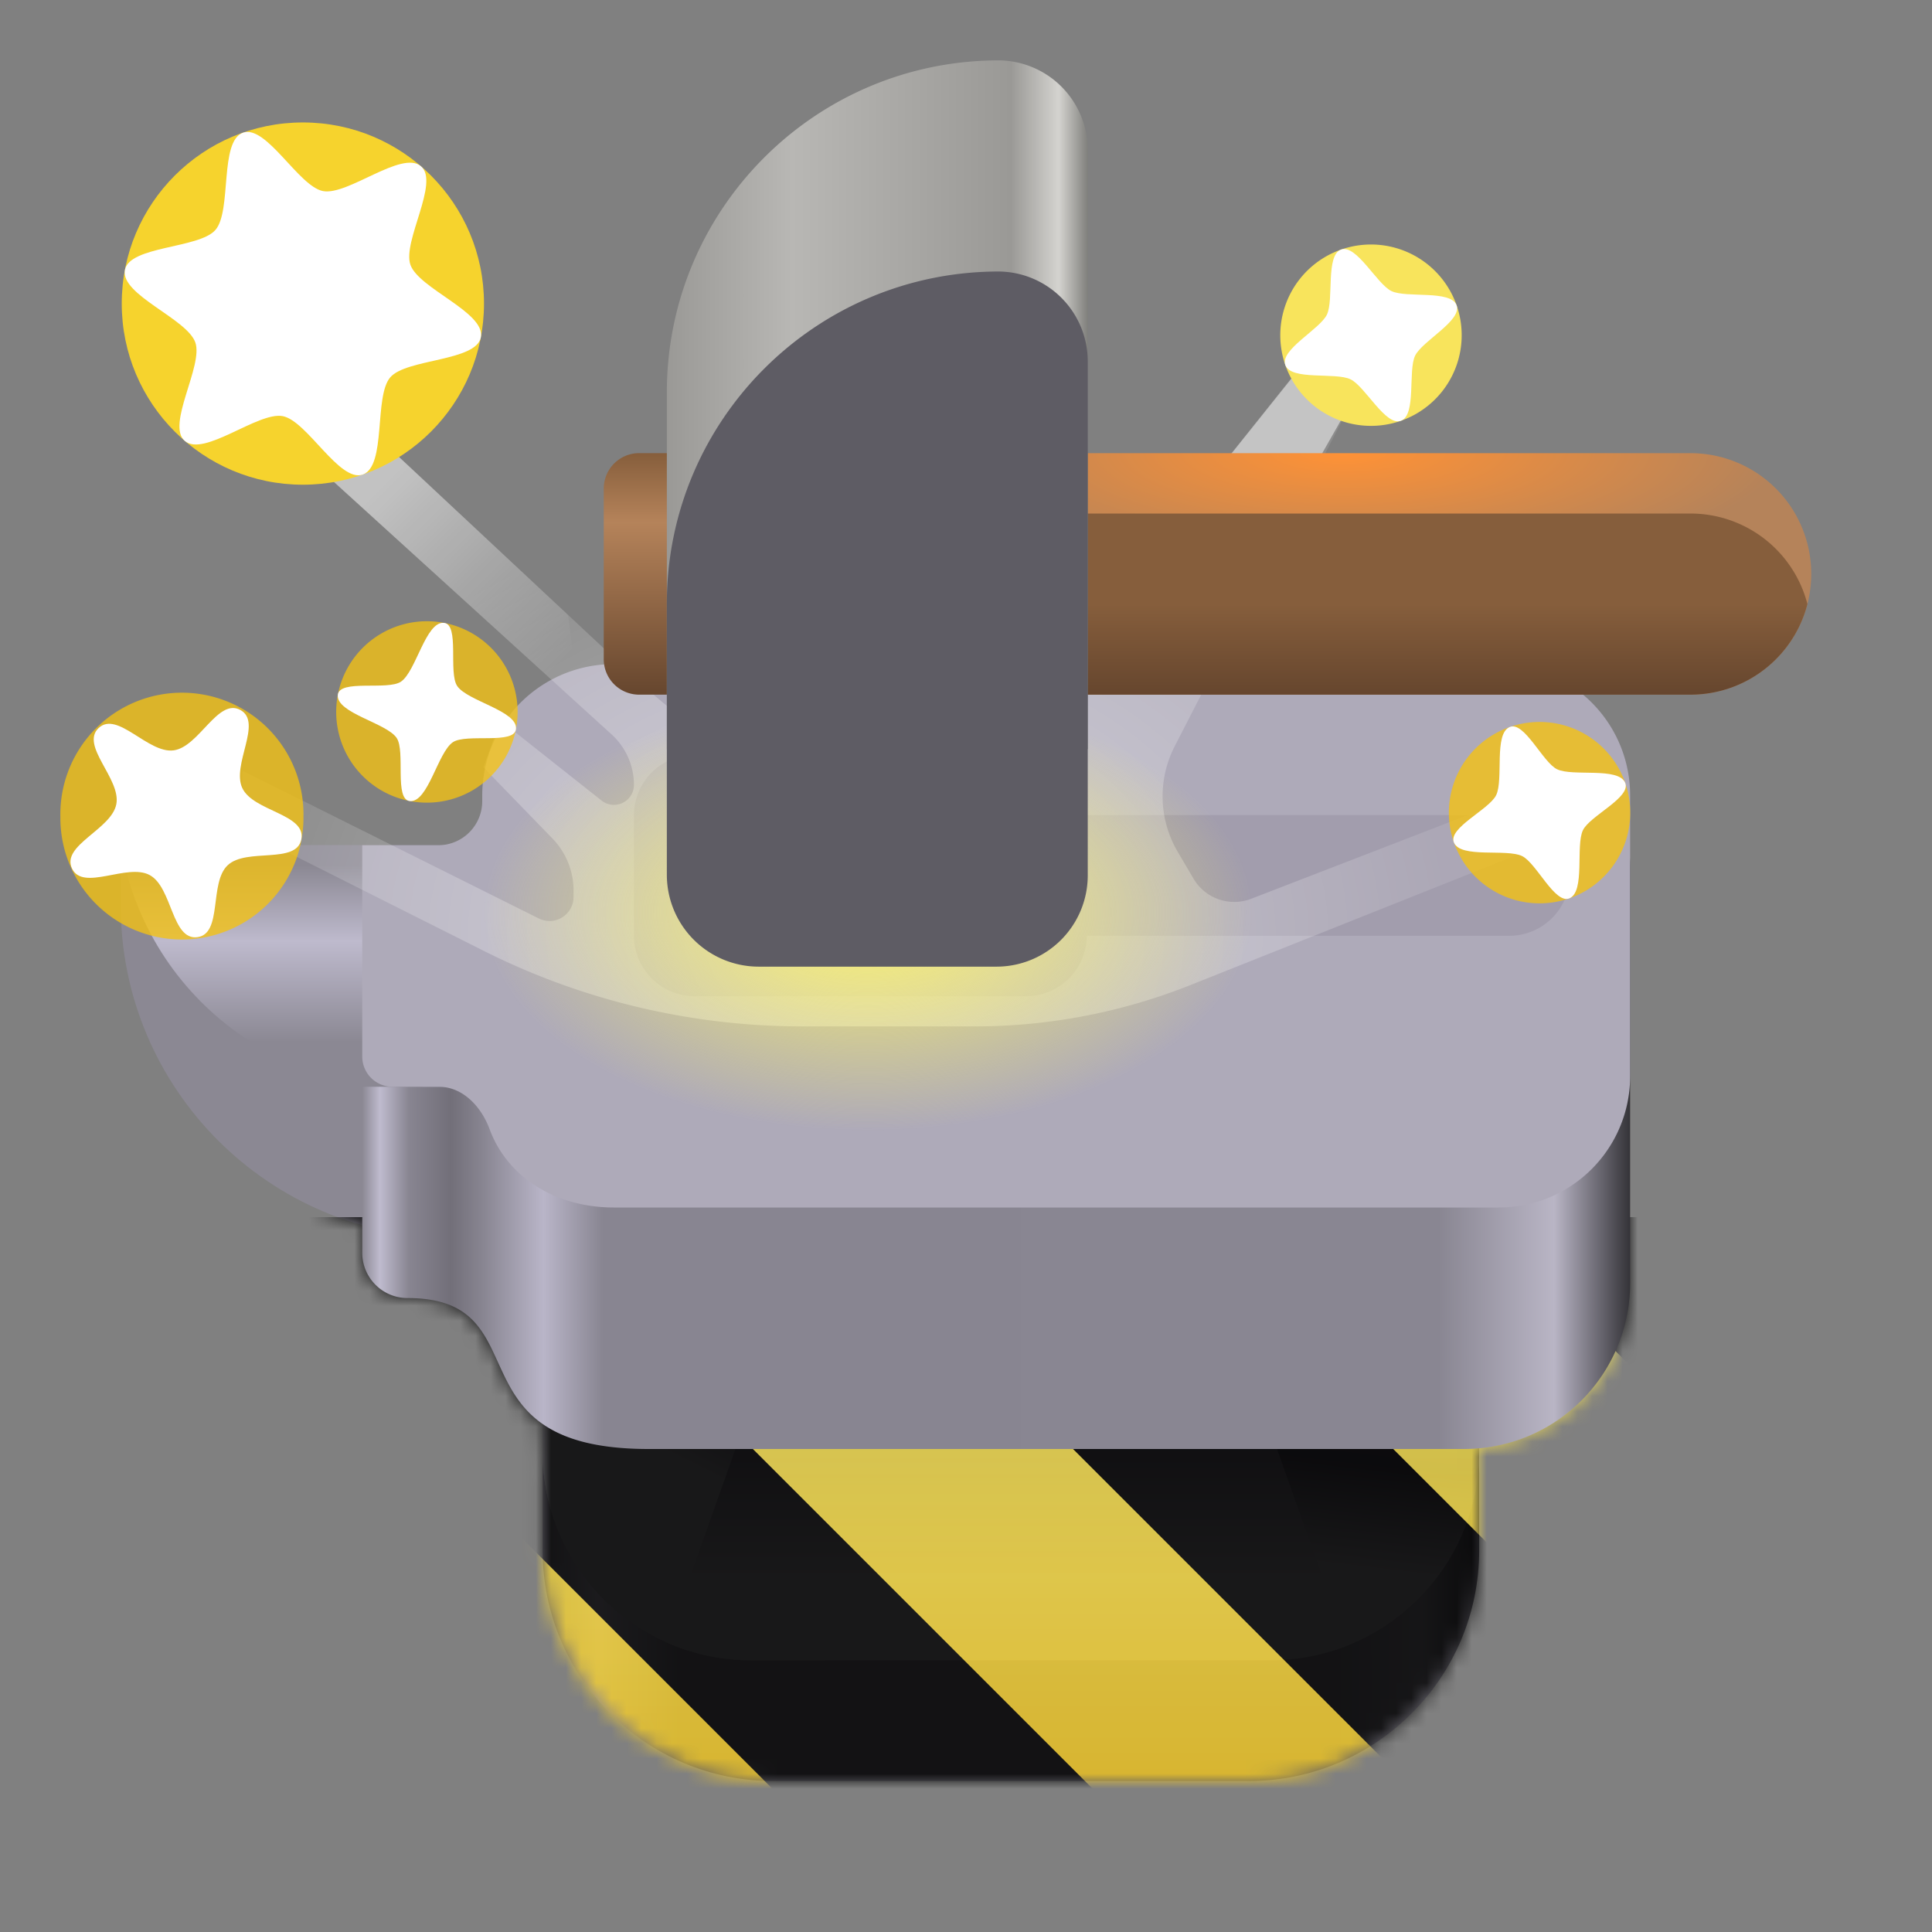 <svg height="128" width="128" xmlns="http://www.w3.org/2000/svg"><rect width="100%" height="100%" fill="#808080" stroke="none"/><linearGradient id="d" gradientUnits="userSpaceOnUse" x1="36" x2="98" y1="112" y2="111.871"><stop offset="0" stop-color="#5e5c64"/><stop offset=".059" stop-color="#878491"/><stop offset=".144" stop-color="#5e5c64"/><stop offset=".849" stop-color="#5e5c64"/><stop offset=".94" stop-color="#6c6a73"/><stop offset="1" stop-color="#343338"/></linearGradient><clipPath id="A"><path d="M35 74h63v36H35zm0 0"/></clipPath><clipPath id="B"><path d="M49.781 74.367h34.387C91.808 74.367 98 80.562 98 88.2v7.969C98 103.808 91.809 110 84.168 110H49.781c-7.64 0-13.832-6.191-13.832-13.832v-7.969c0-7.636 6.192-13.832 13.832-13.832zm0 0"/></clipPath><linearGradient id="g" gradientUnits="userSpaceOnUse" x1="89" x2="87.649" y1="92" y2="103.491"><stop offset="0" stop-color="#454545"/><stop offset=".404" stop-color="#38353f"/><stop offset="1" stop-color="#77767b"/></linearGradient><clipPath id="C"><path d="M35 74h25v36H35zm0 0"/></clipPath><clipPath id="D"><path d="M49.781 74.367h34.387C91.808 74.367 98 80.562 98 88.2v7.969C98 103.808 91.809 110 84.168 110H49.781c-7.64 0-13.832-6.191-13.832-13.832v-7.969c0-7.636 6.192-13.832 13.832-13.832zm0 0"/></clipPath><linearGradient id="j" gradientUnits="userSpaceOnUse" x1="44" x2="48" y1="96" y2="88"><stop offset="0" stop-color="#77767b"/><stop offset="1" stop-color="#241f31"/></linearGradient><clipPath id="E"><path d="M44 77h46v33H44zm0 0"/></clipPath><clipPath id="F"><path d="M49.781 74.367h34.387C91.808 74.367 98 80.562 98 88.2v7.969C98 103.808 91.809 110 84.168 110H49.781c-7.64 0-13.832-6.191-13.832-13.832v-7.969c0-7.636 6.192-13.832 13.832-13.832zm0 0"/></clipPath><linearGradient id="m" gradientTransform="matrix(-.708 0 0 1 117.667 -174.66)" gradientUnits="userSpaceOnUse" x1="74" x2="74" y1="266" y2="279"><stop offset="0" stop-color="#3d3846"/><stop offset="1" stop-color="#77767b"/></linearGradient><linearGradient id="n" gradientUnits="userSpaceOnUse" x1="24" x2="108" y1="89.382" y2="89.382"><stop offset="0" stop-color="#8b8893"/><stop offset=".014" stop-color="#bfbbce"/><stop offset=".037" stop-color="#888591"/><stop offset=".07" stop-color="#726f79"/><stop offset=".095" stop-color="#888591"/><stop offset=".143" stop-color="#b9b5c8"/><stop offset=".19" stop-color="#888591"/><stop offset=".849" stop-color="#898692"/><stop offset=".94" stop-color="#b9b5c5"/><stop offset="1" stop-color="#343338"/></linearGradient><linearGradient id="o" gradientTransform="matrix(1 0 0 .656 0 -89.627)" gradientUnits="userSpaceOnUse" x1="18" x2="18" y1="224" y2="241.856"><stop offset="0" stop-color="#8b8893"/><stop offset=".431" stop-color="#bebacd"/><stop offset="1" stop-color="#8b8893"/></linearGradient><linearGradient id="p" gradientUnits="userSpaceOnUse" x1="25.671" x2="37.574" y1="31.657" y2="43.608"><stop offset="0" stop-color="#fff" stop-opacity=".467"/><stop offset="1" stop-color="#fff" stop-opacity="0"/></linearGradient><radialGradient id="q" cx="56" cy="243.89" gradientTransform="matrix(.997 0 0 .731 .185 -116.263)" gradientUnits="userSpaceOnUse" r="40.132"><stop offset="0" stop-color="#fff" stop-opacity=".467"/><stop offset="1" stop-color="#fff" stop-opacity=".106"/></radialGradient><radialGradient id="r" cx="57.5" cy="231" gradientTransform="matrix(1.244 0 0 .707 -14.024 -102.89)" gradientUnits="userSpaceOnUse" r="20.5"><stop offset="0" stop-color="#f9f06b"/><stop offset="1" stop-color="#f9f06b" stop-opacity="0"/></radialGradient><clipPath id="L"><path d="M54 30h66v17H54zm0 0"/></clipPath><clipPath id="M"><path d="M62 30.023h50a8 8 0 0 1 0 16H62a8 8 0 0 1 0-16zm0 0"/></clipPath><radialGradient id="u" cx="89" cy="182.901" gradientTransform="matrix(.879 0 0 .242 10.788 -14.34)" gradientUnits="userSpaceOnUse" r="33"><stop offset="0" stop-color="#ff9236"/><stop offset="1" stop-color="#b5835a"/></radialGradient><clipPath id="N"><path d="M54 34h66v13H54zm0 0"/></clipPath><clipPath id="O"><path d="M62 30.023h50a8 8 0 0 1 0 16H62a8 8 0 0 1 0-16zm0 0"/></clipPath><linearGradient id="x" gradientUnits="userSpaceOnUse" x1="96" x2="96" y1="40.024" y2="46.024"><stop offset="0" stop-color="#865e3c"/><stop offset="1" stop-color="#66462e"/></linearGradient><linearGradient id="y" gradientUnits="userSpaceOnUse" x1="42.495" x2="42.495" y1="30.024" y2="46.024"><stop offset="0" stop-color="#865e3c"/><stop offset=".286" stop-color="#b5835a"/><stop offset="1" stop-color="#66462e"/></linearGradient><linearGradient id="z" gradientUnits="userSpaceOnUse" x1="44.18" x2="73" y1="26.816" y2="26.816"><stop offset="0" stop-color="#9a9996"/><stop offset=".287" stop-color="#b8b7b4"/><stop offset=".791" stop-color="#9a9996"/><stop offset=".901" stop-color="#d4d3cf"/><stop offset="1" stop-color="#585855"/></linearGradient><clipPath id="e"><path d="M35 74h63v36H35zm0 0"/></clipPath><clipPath id="f"><path d="M49.781 74.367h34.387C91.808 74.367 98 80.562 98 88.2v7.969C98 103.808 91.809 110 84.168 110H49.781c-7.64 0-13.832-6.191-13.832-13.832v-7.969c0-7.636 6.192-13.832 13.832-13.832zm0 0"/></clipPath><clipPath id="h"><path d="M35 74h25v36H35zm0 0"/></clipPath><clipPath id="i"><path d="M49.781 74.367h34.387C91.808 74.367 98 80.562 98 88.2v7.969C98 103.808 91.809 110 84.168 110H49.781c-7.64 0-13.832-6.191-13.832-13.832v-7.969c0-7.636 6.192-13.832 13.832-13.832zm0 0"/></clipPath><clipPath id="k"><path d="M44 77h46v33H44zm0 0"/></clipPath><clipPath id="l"><path d="M49.781 74.367h34.387C91.808 74.367 98 80.562 98 88.2v7.969C98 103.808 91.809 110 84.168 110H49.781c-7.64 0-13.832-6.191-13.832-13.832v-7.969c0-7.636 6.192-13.832 13.832-13.832zm0 0"/></clipPath><clipPath id="s"><path d="M54 30h66v17H54zm0 0"/></clipPath><clipPath id="t"><path d="M62 30.023h50a8 8 0 0 1 0 16H62a8 8 0 0 1 0-16zm0 0"/></clipPath><clipPath id="v"><path d="M54 34h66v13H54zm0 0"/></clipPath><clipPath id="w"><path d="M62 30.023h50a8 8 0 0 1 0 16H62a8 8 0 0 1 0-16zm0 0"/></clipPath><clipPath id="c"><path d="M0 0h128v128H0z"/></clipPath><clipPath id="a"><path d="M0 0h128v128H0z"/></clipPath><filter id="b" height="1" width="1" x="0" y="0"><feColorMatrix in="SourceGraphic" values="0 0 0 0 1 0 0 0 0 1 0 0 0 0 1 0 0 0 1 0"/></filter><mask id="H"><g clip-path="url(#a)" filter="url(#b)"><g clip-path="url(#c)"><path d="M51.242 82.367h31.469C91.152 82.367 98 89.215 98 97.66v5.05c0 8.442-6.848 15.29-15.29 15.29H51.243c-8.445 0-15.293-6.848-15.293-15.29v-5.05c0-8.445 6.848-15.293 15.293-15.293zm0 0" fill="url(#d)" fill-rule="evenodd"/><g clip-path="url(#e)"><g clip-path="url(#f)"><path d="M47.95 74.367H86c6.629 0 12 5.375 12 12V98c0 6.629-5.371 12-12 12H47.95c-6.626 0-12-5.371-12-12V86.367c0-6.625 5.374-12 12-12zm0 0" fill="url(#g)" fill-rule="evenodd"/></g></g><g clip-path="url(#h)"><g clip-path="url(#i)"><path d="M26 72h22c6.629 0 12 5.371 12 12v16c0 6.629-5.371 12-12 12H26c-6.629 0-12-5.371-12-12V84c0-6.629 5.371-12 12-12zm0 0" fill="url(#j)" fill-rule="evenodd"/></g></g><g clip-path="url(#k)"><g clip-path="url(#l)"><path d="M89.332 109.34 78 77.34H55.332L44 109.34zm0 0" fill="url(#m)"/></g></g><path d="M8 60v-4h38v26H30C17.852 82 8 72.148 8 60zm0 0" fill="#8b8893" fill-rule="evenodd"/><path d="M42.969 46.46a10.995 10.995 0 0 0-11.02 11.02V72H24v11a3 3 0 0 0 3 3c9 0 2.578 10 15.969 10h54.015A10.994 10.994 0 0 0 108 84.98v-27.5c0-6.105-4.914-11.02-11.016-11.02zm0 0" fill="url(#n)" fill-rule="evenodd"/><path d="M8 56h38v15.742H30C19.578 73.472 9.727 66.422 8 56zm0 0" fill="url(#o)" fill-rule="evenodd"/><path d="M40.66 44a8.694 8.694 0 0 0-8.71 8.71v.368A2.922 2.922 0 0 1 29.026 56H24v14a2 2 0 0 0 2 2l3.094.004c1.578 0 2.797 1.328 3.34 2.797C33.617 78.02 36.844 80 40.66 80h58.63a8.694 8.694 0 0 0 8.71-8.71V52.71A8.694 8.694 0 0 0 99.29 44zm0 0" fill="#aeaab9" fill-rule="evenodd"/><path d="M37.633 40.738 24 28l-4 2 18.426 16.75zm0 0" fill="url(#p)"/><path d="M46.027 50A4.019 4.019 0 0 0 42 54.023v7.954A4.019 4.019 0 0 0 46.027 66h21.946A4.019 4.019 0 0 0 72 62h27.973c2.23 0 4.027-1.785 4.027-4s-1.797-4-4.027-4H72a4.019 4.019 0 0 0-4.027-4zm0 0" fill="#241f31" fill-opacity=".086" fill-rule="evenodd"/><path d="M64.602 68H53.148a46.993 46.993 0 0 1-21.109-5.008l-15.992-8.039v-3.906l19.652 9.805A1.593 1.593 0 0 0 38 59.426V59c0-1.281-.5-2.516-1.39-3.438l-4.583-4.722 1.118-3.113 6.71 5.312A1.324 1.324 0 0 0 42 52a4.52 4.52 0 0 0-1.48-3.343L20 30l4-2 18.793 17.559A23.899 23.899 0 0 0 59.117 52h.301a9.54 9.54 0 0 0 7.45-3.574l19.44-24.23 3.465 2L77.828 49.44a7.26 7.26 0 0 0 .203 7.004l1.047 1.774a3.123 3.123 0 0 0 3.817 1.328l20.132-7.781v3.87l-24.152 9.626A38.591 38.591 0 0 1 64.602 68zm0 0" fill="url(#q)"/><path d="M83 60.5C83 68.508 71.582 75 57.5 75S32 68.508 32 60.5 43.418 46 57.5 46 83 52.492 83 60.5zm0 0" fill="url(#r)" fill-rule="evenodd"/><path d="M86.258 24.195 73.063 40.707l7.167 2.313 9.293-16.38zm0 0" fill="#fff" fill-opacity=".482"/><g clip-path="url(#s)"><g clip-path="url(#t)"><path d="M54 30.023h66v16H54zm0 0" fill="url(#u)" fill-rule="evenodd"/></g></g><g clip-path="url(#v)"><g clip-path="url(#w)"><path d="M62 34.023h50a8 8 0 0 1 0 16H62a8 8 0 0 1 0-16zm0 0" fill="url(#x)" fill-rule="evenodd"/></g></g><path d="M42.344 30.023h13.804a2.347 2.347 0 0 1 2.348 2.348V43.68a2.346 2.346 0 0 1-2.348 2.343H42.344A2.346 2.346 0 0 1 40 43.68V32.37a2.346 2.346 0 0 1 2.344-2.348zm0 0" fill="url(#y)" fill-rule="evenodd"/><path d="M66.18 4a5.945 5.945 0 0 1 5.886 6v39.633H44.18V26c0-12.148 9.851-22 22-22zm0 0" fill="url(#z)" fill-rule="evenodd"/><path d="M66.18 17.988A5.953 5.953 0 0 1 72.066 24v34a6.045 6.045 0 0 1-6.043 6.043H50.27a6.09 6.09 0 0 1-6.09-6.09V39.988c0-12.148 9.851-22 22-22zm0 0" fill="#5e5c64" fill-rule="evenodd"/><path d="M32.066 20.113c0 6.63-5.37 12-12 12-6.625 0-12-5.37-12-12 0-6.625 5.375-12 12-12 6.63 0 12 5.375 12 12zm0 0" fill="#f6d32d" fill-rule="evenodd"/><path d="M31.86 22.336c-.29 1.617-4.934 1.418-6.005 2.664-1.09 1.27-.242 5.871-1.816 6.438-1.543.558-3.695-3.563-5.309-3.868-1.64-.308-5.207 2.727-6.484 1.645-1.254-1.059 1.238-4.98.695-6.527-.554-1.579-4.96-3.149-4.668-4.793.29-1.618 4.934-1.418 6.004-2.665 1.09-1.27.246-5.87 1.817-6.437 1.547-.559 3.695 3.562 5.308 3.867 1.645.309 5.207-2.726 6.485-1.648 1.258 1.058-1.239 4.984-.696 6.531.555 1.578 4.965 3.148 4.668 4.793zm0 0" fill="#fff" fill-rule="evenodd"/><path d="M20.105 54.102a8.053 8.053 0 1 1-16.105 0 8.054 8.054 0 1 1 16.105 0zm0 0" fill="#f5c211" fill-opacity=".776" fill-rule="evenodd"/><path d="M19.965 55.602c-.317 1.68-3.637.55-4.88 1.722-1.245 1.168-.32 4.551-2.015 4.766-1.695.215-1.648-3.29-3.144-4.11-1.496-.82-4.426 1.102-5.156-.44-.727-1.548 2.62-2.587 2.937-4.263.32-1.68-2.414-3.87-1.172-5.043 1.242-1.168 3.266 1.696 4.961 1.48 1.691-.218 2.934-3.495 4.43-2.675 1.5.824-.602 3.629.129 5.176.726 1.543 4.23 1.71 3.91 3.387zm0 0" fill="#fff" fill-rule="evenodd"/><path d="M107.203 50.836a6.01 6.01 0 0 1-2.2 8.21 6.01 6.01 0 0 1-8.206-2.202 6.007 6.007 0 0 1 2.2-8.207 6.005 6.005 0 0 1 8.206 2.199zm0 0" fill="#f5c211" fill-opacity=".784" fill-rule="evenodd"/><path d="M107.672 51.86c.414.968-2.34 2.19-2.797 3.14-.5 1.035.164 4.063-.895 4.516-.964.41-2.19-2.344-3.14-2.801-1.035-.5-4.063.168-4.512-.89-.414-.97 2.34-2.196 2.797-3.145.5-1.035-.164-4.063.895-4.512.964-.414 2.19 2.34 3.14 2.797 1.035.5 4.063-.164 4.512.894zm0 0" fill="#fff" fill-rule="evenodd"/><path d="M96.035 19.203a6.005 6.005 0 0 1-2.2 8.207 6.01 6.01 0 0 1-8.21-2.2 6.01 6.01 0 0 1 2.203-8.206 6.007 6.007 0 0 1 8.207 2.2zm0 0" fill="#f8e45c" fill-rule="evenodd"/><path d="M96.504 20.227c.371 1.015-2.281 2.363-2.75 3.34-.48.992.098 3.933-.942 4.312-1.015.375-2.363-2.281-3.34-2.75-.992-.48-3.937.098-4.316-.942-.37-1.015 2.281-2.363 2.754-3.34.477-.992-.097-3.933.938-4.312 1.02-.37 2.367 2.281 3.34 2.75.996.48 3.937-.097 4.316.942zm0 0" fill="#fff" fill-rule="evenodd"/><path d="M34.293 47.168a6.01 6.01 0 1 1-12.02 0 6.01 6.01 0 0 1 12.02 0zm0 0" fill="#f5c211" fill-opacity=".761" fill-rule="evenodd"/><path d="M34.188 48.29c-.083 1.065-3.305.284-4.188.886-.996.68-1.637 3.992-2.836 3.898-1.066-.086-.285-3.304-.887-4.187-.68-.996-3.992-1.637-3.898-2.84.086-1.067 3.305-.285 4.187-.887.997-.676 1.637-3.988 2.836-3.894 1.07.082.286 3.3.891 4.187.676.996 3.988 1.637 3.895 2.836zm0 0" fill="#fff" fill-rule="evenodd"/></g></g></mask><mask id="J"><g filter="url(#b)"><path fill-opacity=".8" d="M0 0h128v128H0z"/></g></mask><linearGradient id="K" gradientTransform="matrix(0 .37 -.985 0 295.385 -30.36)" gradientUnits="userSpaceOnUse" x1="300" x2="428" y1="235" y2="235"><stop offset="0" stop-color="#f9f06b"/><stop offset="1" stop-color="#f5c211"/></linearGradient><clipPath id="I"><path d="M0 0h128v128H0z"/></clipPath><clipPath id="G"><path d="M0 0h128v128H0z"/></clipPath><path d="M51.242 82.367h31.469C91.152 82.367 98 89.215 98 97.66v5.05c0 8.442-6.848 15.29-15.29 15.29H51.243c-8.445 0-15.293-6.848-15.293-15.29v-5.05c0-8.445 6.848-15.293 15.293-15.293zm0 0" fill="url(#d)" fill-rule="evenodd"/><g clip-path="url(#A)"><g clip-path="url(#B)"><path d="M47.95 74.367H86c6.629 0 12 5.375 12 12V98c0 6.629-5.371 12-12 12H47.95c-6.626 0-12-5.371-12-12V86.367c0-6.625 5.374-12 12-12zm0 0" fill="url(#g)" fill-rule="evenodd"/></g></g><g clip-path="url(#C)"><g clip-path="url(#D)"><path d="M26 72h22c6.629 0 12 5.371 12 12v16c0 6.629-5.371 12-12 12H26c-6.629 0-12-5.371-12-12V84c0-6.629 5.371-12 12-12zm0 0" fill="url(#j)" fill-rule="evenodd"/></g></g><g clip-path="url(#E)"><g clip-path="url(#F)"><path d="M89.332 109.34 78 77.34H55.332L44 109.34zm0 0" fill="url(#m)"/></g></g><path d="M8 60v-4h38v26H30C17.852 82 8 72.148 8 60zm0 0" fill="#8b8893" fill-rule="evenodd"/><g clip-path="url(#G)" mask="url(#H)"><g clip-path="url(#I)" mask="url(#J)"><path d="M128 80.64V128H0V80.64zm0 0" fill="url(#K)"/><path d="M13.309 80.64 60.664 128H81.88L34.52 80.64zm42.421 0L103.094 128h21.215L76.945 80.64zm42.43 0L128 110.48V89.27l-8.629-8.63zM0 88.548v21.215L18.238 128h21.215zm0 0"/></g></g><path d="M42.969 46.46a10.995 10.995 0 0 0-11.02 11.02V72H24v11a3 3 0 0 0 3 3c9 0 2.578 10 15.969 10h54.015A10.994 10.994 0 0 0 108 84.98v-27.5c0-6.105-4.914-11.02-11.016-11.02zm0 0" fill="url(#n)" fill-rule="evenodd"/><path d="M8 56h38v15.742H30C19.578 73.472 9.727 66.422 8 56zm0 0" fill="url(#o)" fill-rule="evenodd"/><path d="M40.66 44a8.694 8.694 0 0 0-8.71 8.71v.368A2.922 2.922 0 0 1 29.026 56H24v14a2 2 0 0 0 2 2l3.094.004c1.578 0 2.797 1.328 3.34 2.797C33.617 78.02 36.844 80 40.66 80h58.63a8.694 8.694 0 0 0 8.71-8.71V52.71A8.694 8.694 0 0 0 99.29 44zm0 0" fill="#aeaab9" fill-rule="evenodd"/><path d="M37.633 40.738 24 28l-4 2 18.426 16.75zm0 0" fill="url(#p)"/><path d="M46.027 50A4.019 4.019 0 0 0 42 54.023v7.954A4.019 4.019 0 0 0 46.027 66h21.946A4.019 4.019 0 0 0 72 62h27.973c2.23 0 4.027-1.785 4.027-4s-1.797-4-4.027-4H72a4.019 4.019 0 0 0-4.027-4zm0 0" fill="#241f31" fill-opacity=".086" fill-rule="evenodd"/><path d="M64.602 68H53.148a46.993 46.993 0 0 1-21.109-5.008l-15.992-8.039v-3.906l19.652 9.805A1.593 1.593 0 0 0 38 59.426V59c0-1.281-.5-2.516-1.39-3.438l-4.583-4.722 1.118-3.113 6.71 5.312A1.324 1.324 0 0 0 42 52a4.52 4.52 0 0 0-1.48-3.343L20 30l4-2 18.793 17.559A23.899 23.899 0 0 0 59.117 52h.301a9.54 9.54 0 0 0 7.45-3.574l19.44-24.23 3.465 2L77.828 49.44a7.26 7.26 0 0 0 .203 7.004l1.047 1.774a3.123 3.123 0 0 0 3.817 1.328l20.132-7.781v3.87l-24.152 9.626A38.591 38.591 0 0 1 64.602 68zm0 0" fill="url(#q)"/><path d="M83 60.5C83 68.508 71.582 75 57.5 75S32 68.508 32 60.5 43.418 46 57.5 46 83 52.492 83 60.5zm0 0" fill="url(#r)" fill-rule="evenodd"/><path d="M86.258 24.195 73.063 40.707l7.167 2.313 9.293-16.38zm0 0" fill="#fff" fill-opacity=".482"/><g clip-path="url(#L)"><g clip-path="url(#M)"><path d="M54 30.023h66v16H54zm0 0" fill="url(#u)" fill-rule="evenodd"/></g></g><g clip-path="url(#N)"><g clip-path="url(#O)"><path d="M62 34.023h50a8 8 0 0 1 0 16H62a8 8 0 0 1 0-16zm0 0" fill="url(#x)" fill-rule="evenodd"/></g></g><g fill-rule="evenodd"><path d="M42.344 30.023h13.804a2.347 2.347 0 0 1 2.348 2.348V43.68a2.346 2.346 0 0 1-2.348 2.343H42.344A2.346 2.346 0 0 1 40 43.68V32.37a2.346 2.346 0 0 1 2.344-2.348zm0 0" fill="url(#y)"/><path d="M66.18 4a5.945 5.945 0 0 1 5.886 6v39.633H44.18V26c0-12.148 9.851-22 22-22zm0 0" fill="url(#z)"/><path d="M66.18 17.988A5.953 5.953 0 0 1 72.066 24v34a6.045 6.045 0 0 1-6.043 6.043H50.27a6.09 6.09 0 0 1-6.09-6.09V39.988c0-12.148 9.851-22 22-22zm0 0" fill="#5e5c64"/><path d="M32.066 20.113c0 6.63-5.37 12-12 12-6.625 0-12-5.37-12-12 0-6.625 5.375-12 12-12 6.63 0 12 5.375 12 12zm0 0" fill="#f6d32d"/><path d="M31.86 22.336c-.29 1.617-4.934 1.418-6.005 2.664-1.09 1.27-.242 5.871-1.816 6.438-1.543.558-3.695-3.563-5.309-3.868-1.64-.308-5.207 2.727-6.484 1.645-1.254-1.059 1.238-4.98.695-6.527-.554-1.579-4.96-3.149-4.668-4.793.29-1.618 4.934-1.418 6.004-2.665 1.09-1.27.246-5.87 1.817-6.437 1.547-.559 3.695 3.562 5.308 3.867 1.645.309 5.207-2.726 6.485-1.648 1.258 1.058-1.239 4.984-.696 6.531.555 1.578 4.965 3.148 4.668 4.793zm0 0" fill="#fff"/><path d="M20.105 54.102a8.053 8.053 0 1 1-16.105 0 8.054 8.054 0 1 1 16.105 0zm0 0" fill="#f5c211" fill-opacity=".776"/><path d="M19.965 55.602c-.317 1.68-3.637.55-4.88 1.722-1.245 1.168-.32 4.551-2.015 4.766-1.695.215-1.648-3.29-3.144-4.11-1.496-.82-4.426 1.102-5.156-.44-.727-1.548 2.62-2.587 2.937-4.263.32-1.68-2.414-3.87-1.172-5.043 1.242-1.168 3.266 1.696 4.961 1.48 1.691-.218 2.934-3.495 4.43-2.675 1.5.824-.602 3.629.129 5.176.726 1.543 4.23 1.71 3.91 3.387zm0 0" fill="#fff"/><path d="M107.203 50.836a6.01 6.01 0 0 1-2.2 8.21 6.01 6.01 0 0 1-8.206-2.202 6.007 6.007 0 0 1 2.2-8.207 6.005 6.005 0 0 1 8.206 2.199zm0 0" fill="#f5c211" fill-opacity=".784"/><path d="M107.672 51.86c.414.968-2.34 2.19-2.797 3.14-.5 1.035.164 4.063-.895 4.516-.964.41-2.19-2.344-3.14-2.801-1.035-.5-4.063.168-4.512-.89-.414-.97 2.34-2.196 2.797-3.145.5-1.035-.164-4.063.895-4.512.964-.414 2.19 2.34 3.14 2.797 1.035.5 4.063-.164 4.512.894zm0 0" fill="#fff"/><path d="M96.035 19.203a6.005 6.005 0 0 1-2.2 8.207 6.01 6.01 0 0 1-8.21-2.2 6.01 6.01 0 0 1 2.203-8.206 6.007 6.007 0 0 1 8.207 2.2zm0 0" fill="#f8e45c"/><path d="M96.504 20.227c.371 1.015-2.281 2.363-2.75 3.34-.48.992.098 3.933-.942 4.312-1.015.375-2.363-2.281-3.34-2.75-.992-.48-3.937.098-4.316-.942-.37-1.015 2.281-2.363 2.754-3.34.477-.992-.097-3.933.938-4.312 1.02-.37 2.367 2.281 3.34 2.75.996.48 3.937-.097 4.316.942zm0 0" fill="#fff"/><path d="M34.293 47.168a6.01 6.01 0 1 1-12.02 0 6.01 6.01 0 0 1 12.02 0zm0 0" fill="#f5c211" fill-opacity=".761"/><path d="M34.188 48.29c-.083 1.065-3.305.284-4.188.886-.996.68-1.637 3.992-2.836 3.898-1.066-.086-.285-3.304-.887-4.187-.68-.996-3.992-1.637-3.898-2.84.086-1.067 3.305-.285 4.187-.887.997-.676 1.637-3.988 2.836-3.894 1.07.082.286 3.3.891 4.187.676.996 3.988 1.637 3.895 2.836zm0 0" fill="#fff"/></g></svg>